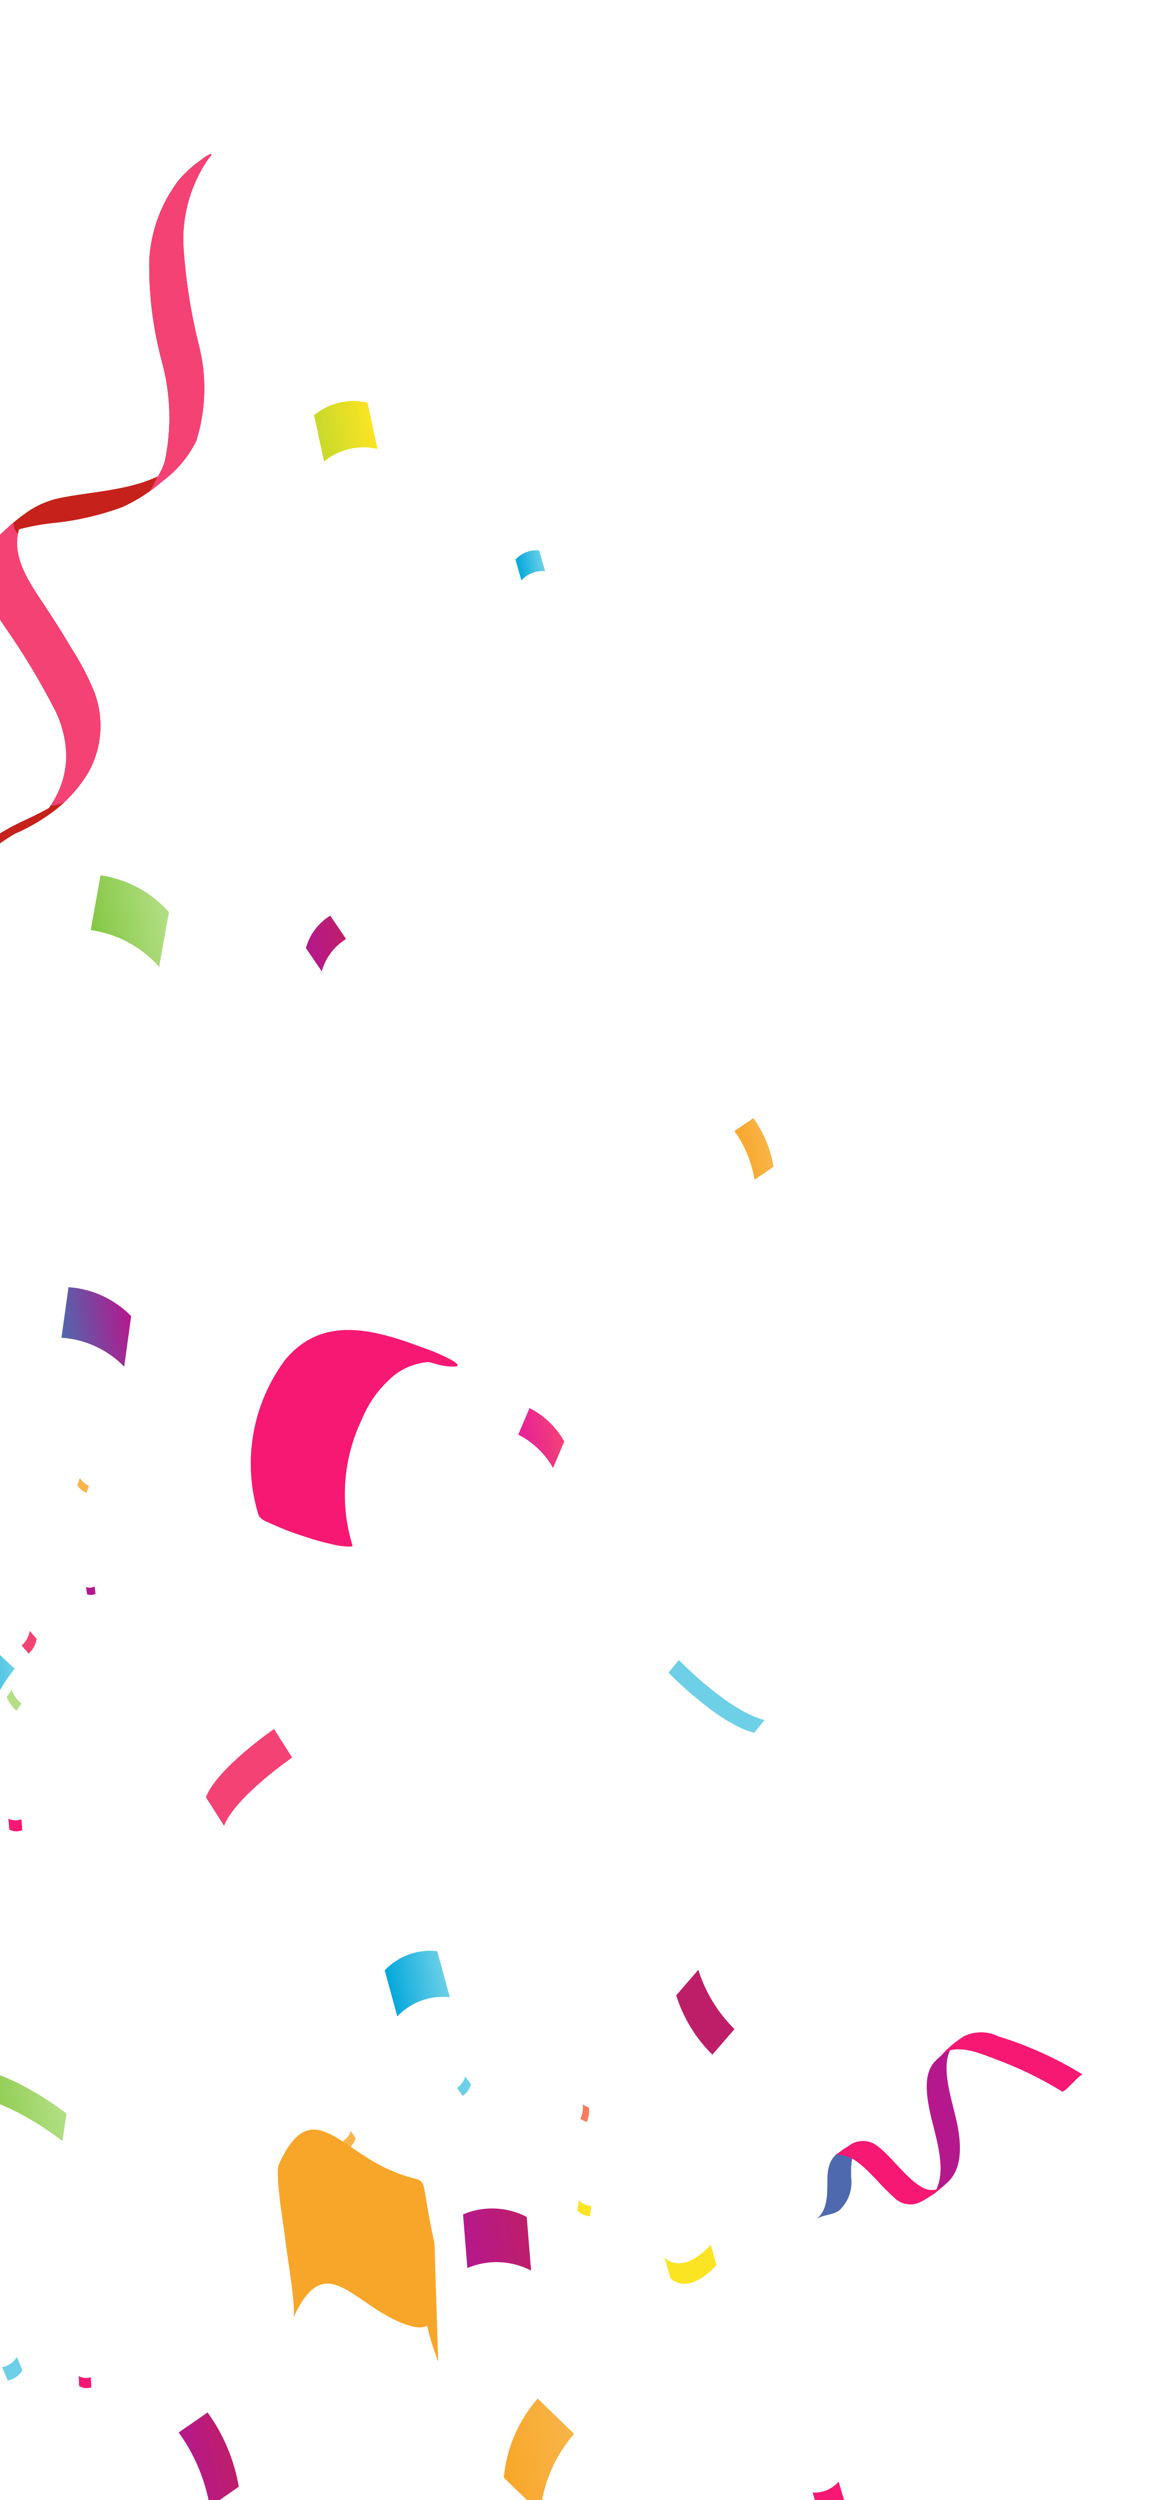 <svg width="199" height="425" viewBox="0 0 199 425" fill="none" xmlns="http://www.w3.org/2000/svg">
<path d="M35.018 305.516C36.931 300.576 46.604 293.915 46.604 293.915L49.694 298.774C49.694 298.774 40.017 305.436 38.108 310.375L35.018 305.516Z" fill="url(#paint0_linear_442_7546)"/>
<path d="M78.754 376.429C80.48 375.699 82.347 375.359 84.22 375.434C86.093 375.509 87.927 375.997 89.59 376.863L90.33 385.986C88.667 385.12 86.833 384.632 84.96 384.557C83.086 384.482 81.22 384.822 79.493 385.552L78.754 376.429Z" fill="url(#paint1_linear_442_7546)"/>
<path d="M-4.532 351.692C2.454 352.296 11.323 359.304 11.323 359.304L10.615 363.959C10.615 363.959 1.744 356.938 -5.239 356.351L-4.532 351.692Z" fill="url(#paint2_linear_442_7546)"/>
<path d="M17.098 148.798C21.596 149.438 25.722 151.655 28.738 155.054L27.07 164.359C24.054 160.961 19.929 158.745 15.431 158.106L17.098 148.798Z" fill="url(#paint3_linear_442_7546)"/>
<path d="M-8.887 291.187C-8.521 286.352 -6.651 281.754 -3.537 278.039L2.507 283.679C-0.607 287.395 -2.478 291.993 -2.843 296.827L-8.887 291.187Z" fill="url(#paint4_linear_442_7546)"/>
<path d="M11.647 218.812C15.685 219.083 19.481 220.835 22.307 223.733L21.125 232.325C18.296 229.425 14.495 227.673 10.453 227.407L11.647 218.812Z" fill="url(#paint5_linear_442_7546)"/>
<path d="M52.03 161.161C52.662 158.866 54.141 156.898 56.169 155.653L58.864 159.62C56.837 160.865 55.359 162.834 54.728 165.127L52.03 161.161Z" fill="url(#paint6_linear_442_7546)"/>
<path d="M128.142 190.076C129.905 192.535 131.081 195.365 131.579 198.349L128.34 200.54C127.848 197.557 126.677 194.725 124.919 192.265L128.142 190.076Z" fill="url(#paint7_linear_442_7546)"/>
<path d="M35.311 410.102C38.023 413.851 39.837 418.173 40.612 422.733L35.691 426.138C34.916 421.577 33.103 417.255 30.393 413.506L35.311 410.102Z" fill="url(#paint8_linear_442_7546)"/>
<path d="M143.798 425.759C143.254 426.388 142.571 426.882 141.804 427.203C141.036 427.525 140.205 427.664 139.375 427.61L138.212 423.712C139.042 423.766 139.874 423.627 140.641 423.306C141.408 422.984 142.091 422.49 142.635 421.861L143.798 425.759Z" fill="url(#paint9_linear_442_7546)"/>
<path d="M121.866 385.064C116.713 390.549 114.004 387.229 114.004 387.229L113.034 383.762C113.034 383.762 115.736 387.07 120.896 381.598L121.866 385.064Z" fill="url(#paint10_linear_442_7546)"/>
<path d="M121.165 349.281C118.318 346.475 116.205 343.011 115.014 339.195L118.779 334.854C119.97 338.67 122.083 342.133 124.93 344.94L121.165 349.281Z" fill="url(#paint11_linear_442_7546)"/>
<path d="M128.27 294.566C122.002 292.964 113.71 284.343 113.71 284.343L115.461 282.182C115.461 282.182 123.752 290.8 130.019 292.403L128.27 294.566Z" fill="url(#paint12_linear_442_7546)"/>
<path d="M53.419 70.59C54.665 69.553 56.134 68.819 57.712 68.446C59.29 68.073 60.933 68.071 62.512 68.441L64.215 76.317C62.636 75.947 60.993 75.949 59.415 76.322C57.837 76.695 56.367 77.429 55.121 78.466L53.419 70.59Z" fill="url(#paint13_linear_442_7546)"/>
<path d="M87.677 95.116C88.184 94.563 88.813 94.135 89.513 93.866C90.213 93.597 90.966 93.494 91.713 93.564L92.715 97.106C91.968 97.035 91.215 97.138 90.515 97.408C89.814 97.677 89.186 98.105 88.679 98.658L87.677 95.116Z" fill="url(#paint14_linear_442_7546)"/>
<path d="M90.065 239.353C92.549 240.627 94.605 242.6 95.98 245.028L94.07 249.546C92.695 247.118 90.639 245.145 88.155 243.871L90.065 239.353Z" fill="url(#paint15_linear_442_7546)"/>
<path d="M65.433 334.941C66.569 333.744 67.968 332.826 69.519 332.261C71.07 331.696 72.731 331.498 74.372 331.684L76.515 339.519C74.874 339.333 73.213 339.531 71.662 340.096C70.111 340.661 68.712 341.578 67.576 342.776L65.433 334.941Z" fill="url(#paint16_linear_442_7546)"/>
<path d="M85.694 421.184C86.139 416.206 88.155 411.499 91.452 407.743L97.656 413.753C94.36 417.509 92.343 422.216 91.898 427.194L85.694 421.184Z" fill="url(#paint17_linear_442_7546)"/>
<path d="M46.256 259.084C48.088 259.917 49.97 260.636 51.89 261.237C53.747 261.863 55.643 262.368 57.565 262.748C57.329 262.702 60.129 263.16 59.956 262.725C57.775 255.624 58.346 247.963 61.555 241.266C62.788 238.243 64.78 235.591 67.34 233.566C68.349 232.837 69.477 232.287 70.672 231.941C71.219 231.78 71.778 231.664 72.344 231.592C72.547 231.553 72.755 231.557 72.96 231.547C73.243 231.618 73.526 231.696 73.804 231.764C75.004 232.175 76.27 232.356 77.536 232.296C78.539 232.125 76.703 231.137 76.787 231.185C75.263 230.374 73.676 229.687 72.042 229.131C63.614 225.977 54.892 223.489 48.497 231.164C45.72 234.895 43.862 239.229 43.075 243.813C42.289 248.397 42.595 253.103 43.97 257.547C44.287 258.372 45.812 258.878 46.256 259.084Z" fill="url(#paint18_linear_442_7546)"/>
<path d="M14.697 253.793C14.053 253.519 13.509 253.055 13.137 252.462L13.579 251.245C13.951 251.838 14.496 252.302 15.139 252.576L14.697 253.793Z" fill="url(#paint19_linear_442_7546)"/>
<path d="M16.247 270.926C16.028 271.048 15.784 271.119 15.533 271.133C15.283 271.148 15.032 271.106 14.8 271.01L14.638 269.778C14.871 269.872 15.123 269.913 15.373 269.896C15.624 269.88 15.868 269.807 16.087 269.683L16.247 270.926Z" fill="url(#paint20_linear_442_7546)"/>
<path d="M6.232 278.614C6.074 279.575 5.59 280.452 4.861 281.098L3.687 279.726C4.416 279.08 4.9 278.203 5.059 277.242L6.232 278.614Z" fill="url(#paint21_linear_442_7546)"/>
<path d="M3.816 402.923C3.552 403.38 3.191 403.773 2.758 404.074C2.325 404.374 1.831 404.576 1.311 404.663L0.36 402.395C0.88 402.308 1.374 402.107 1.807 401.807C2.24 401.507 2.602 401.115 2.865 400.658L3.816 402.923Z" fill="url(#paint22_linear_442_7546)"/>
<path d="M15.535 405.832C15.193 405.949 14.83 405.99 14.471 405.952C14.112 405.915 13.765 405.799 13.454 405.614L13.376 403.901C13.687 404.083 14.034 404.196 14.392 404.231C14.751 404.267 15.113 404.224 15.454 404.105L15.535 405.832Z" fill="url(#paint23_linear_442_7546)"/>
<path d="M100.189 358.298C100.272 359.137 100.133 359.984 99.787 360.753L98.709 360.205C99.055 359.436 99.194 358.589 99.111 357.75L100.189 358.298Z" fill="url(#paint24_linear_442_7546)"/>
<path d="M100.356 376.748C99.541 376.704 98.772 376.36 98.197 375.781L98.425 374.038C99 374.617 99.769 374.962 100.584 375.005L100.356 376.748Z" fill="url(#paint25_linear_442_7546)"/>
<path d="M80.088 354.317C79.881 355.123 79.383 355.824 78.691 356.286L77.729 354.938C78.421 354.476 78.919 353.774 79.126 352.968L80.088 354.317Z" fill="url(#paint26_linear_442_7546)"/>
<path d="M67.812 378.227C68.114 379.34 68.15 380.508 67.919 381.637L66.479 381.448C66.706 380.318 66.665 379.151 66.36 378.04L67.812 378.227Z" fill="url(#paint27_linear_442_7546)"/>
<path d="M60.502 363.502C60.299 364.227 59.827 364.847 59.182 365.236L58.331 363.971C58.976 363.583 59.448 362.964 59.652 362.24L60.502 363.502Z" fill="url(#paint28_linear_442_7546)"/>
<path d="M58.336 384.28C58.644 385.172 58.745 386.122 58.632 387.059L57.475 387.069C57.59 386.13 57.488 385.178 57.178 384.284L58.336 384.28Z" fill="url(#paint29_linear_442_7546)"/>
<path d="M3.795 311.112C3.442 311.261 3.06 311.33 2.677 311.315C2.294 311.299 1.919 311.199 1.579 311.022L1.43 309.156C1.77 309.334 2.145 309.434 2.528 309.45C2.911 309.466 3.293 309.398 3.646 309.249L3.795 311.112Z" fill="url(#paint30_linear_442_7546)"/>
<path d="M2.813 290.819C2.062 290.201 1.483 289.4 1.131 288.493L1.976 287.269C2.327 288.176 2.907 288.978 3.659 289.595L2.813 290.819Z" fill="url(#paint31_linear_442_7546)"/>
<path d="M0.556 106.16C3.843 110.825 6.798 115.715 9.399 120.794C10.556 123.143 11.194 125.712 11.273 128.328C11.287 130.64 10.761 132.924 9.738 134.998C9.339 135.831 8.858 136.623 8.303 137.362C7.951 137.563 7.576 137.765 7.144 137.991C6.22 138.48 5.287 138.919 4.33 139.377C-0.781 141.661 -5.294 145.094 -8.858 149.41C-10.25 151.144 -11.28 153.141 -11.885 155.282C-12.49 157.422 -12.659 159.663 -12.381 161.87C-12.296 162.447 -12.177 163.018 -12.024 163.581C-11.941 163.904 -9.039 161.642 -8.892 161.505C-8.187 160.918 -7.515 160.292 -6.879 159.63C-6.831 159.58 -6.083 158.905 -6.16 158.614C-6.713 156.455 -6.795 154.203 -6.402 152.011C-6.008 149.818 -5.147 147.736 -3.877 145.905L-3.734 145.715C-3.459 145.556 -3.183 145.407 -2.907 145.255C-1.126 144.298 0.852 142.63 2.637 141.692C5.239 140.562 7.68 139.091 9.894 137.318C11.912 135.61 13.643 133.59 15.02 131.333C16.185 129.256 16.878 126.947 17.05 124.572C17.223 122.196 16.87 119.811 16.017 117.587C14.978 115.052 13.708 112.617 12.224 110.314C10.674 107.699 9.066 105.148 7.403 102.663C5.153 99.286 1.822 94.6 3.23 90.037L3.253 89.978C5.104 89.493 6.987 89.144 8.889 88.934C12.948 88.538 16.939 87.626 20.767 86.221C23.293 85.084 25.633 83.572 27.706 81.735C30.106 79.951 32.049 77.624 33.376 74.945C35.04 69.635 35.185 63.965 33.795 58.576C32.376 52.894 31.493 47.092 31.159 41.245C31.058 36.231 32.513 31.309 35.323 27.156C35.43 27.018 35.539 26.883 35.649 26.753C35.603 26.813 36.246 26.067 35.794 26.188C35.258 26.401 34.762 26.704 34.328 27.084C32.866 28.091 31.54 29.282 30.384 30.629C27.385 34.573 25.641 39.328 25.38 44.276C25.297 50.074 26.018 55.855 27.524 61.455C29.043 66.98 29.218 72.788 28.035 78.393C27.753 79.296 27.364 80.16 26.875 80.969C25.509 81.604 24.087 82.108 22.626 82.473C18.682 83.521 14.59 83.809 10.591 84.569C8.652 84.924 6.799 85.647 5.132 86.699C3.424 87.838 1.828 89.137 0.367 90.579C-0.651 91.481 -1.508 92.55 -2.167 93.741C-4.266 97.772 -1.738 102.679 0.556 106.16Z" fill="url(#paint32_linear_442_7546)"/>
<path d="M-4.131 146.246C-3.911 145.63 -3.671 144.995 -3.405 144.407C-3.31 144.198 -3.212 144.003 -3.109 143.813C-5.265 145.419 -7.204 147.297 -8.877 149.4C-10.269 151.136 -11.298 153.135 -11.902 155.277C-12.505 157.419 -12.672 159.661 -12.392 161.869C-12.307 162.447 -12.188 163.019 -12.035 163.583C-11.952 163.906 -9.049 161.644 -8.903 161.507C-8.197 160.92 -7.525 160.294 -6.89 159.632C-6.842 159.582 -6.093 158.907 -6.17 158.616C-6.706 156.525 -6.801 154.346 -6.45 152.216C-6.099 150.087 -5.309 148.054 -4.131 146.246Z" fill="url(#paint33_linear_442_7546)"/>
<path d="M27.54 61.457C29.059 66.982 29.234 72.79 28.051 78.395C27.769 79.296 27.378 80.16 26.887 80.968L26.744 81.033C26.38 81.921 25.926 82.77 25.389 83.565C26.178 82.994 26.952 82.385 27.716 81.754C30.121 79.967 32.068 77.635 33.396 74.949C35.06 69.639 35.205 63.97 33.815 58.581C32.396 52.899 31.513 47.097 31.179 41.251C31.076 36.236 32.53 31.314 35.339 27.159C35.446 27.021 35.554 26.887 35.665 26.756C35.619 26.816 36.261 26.07 35.81 26.192C35.273 26.404 34.777 26.708 34.343 27.088C32.88 28.092 31.553 29.281 30.396 30.626C27.399 34.567 25.656 39.318 25.393 44.263C25.31 50.066 26.032 55.852 27.54 61.457Z" fill="url(#paint34_linear_442_7546)"/>
<path d="M0.547 106.158C3.833 110.823 6.787 115.713 9.386 120.792C10.542 123.141 11.181 125.709 11.26 128.325C11.274 130.637 10.75 132.921 9.728 134.994C9.398 135.681 9.013 136.34 8.576 136.964C9.451 136.93 10.303 136.679 11.056 136.234C12.597 134.795 13.927 133.147 15.008 131.337C16.173 129.259 16.866 126.95 17.038 124.574C17.21 122.198 16.857 119.813 16.004 117.588C14.965 115.053 13.695 112.619 12.211 110.316C10.661 107.7 9.054 105.15 7.391 102.665C5.265 99.475 2.185 95.114 3.043 90.793C2.56 90.254 2.289 89.559 2.278 88.836C1.626 89.394 0.986 89.98 0.357 90.568C-0.662 91.47 -1.518 92.539 -2.177 93.729C-4.263 97.772 -1.74 102.693 0.547 106.158Z" fill="url(#paint35_linear_442_7546)"/>
<path d="M48.558 381.043C48.73 382.888 50.488 392.709 49.847 394.128C55.248 382.186 59.735 391.42 68.273 394.864C75.312 397.695 70.686 391.172 74.532 401.474L73.897 381.313C70.702 366.954 74.194 372.502 65.853 368.677C57.421 364.811 52.712 356.253 47.425 367.941C46.679 369.591 48.373 379.01 48.558 381.043Z" fill="url(#paint36_linear_442_7546)"/>
<path d="M158.973 350.479C156.537 353.091 157.947 358.259 158.914 362.079C160.008 366.408 160.697 370.282 158.727 373.11C159.515 372.356 160.215 371.89 161.233 370.925C163.729 368.548 163.581 364.437 162.64 360.299C161.746 356.366 159.64 350.363 162.271 347.542C161.518 348.351 159.923 349.442 158.973 350.479Z" fill="url(#paint37_linear_442_7546)"/>
<path d="M184.154 352.657C179.667 349.899 174.85 347.718 169.818 346.167C168.899 345.716 167.89 345.482 166.867 345.481C165.844 345.48 164.834 345.712 163.915 346.161C162.271 347.217 160.794 348.513 159.533 350.005C160.47 348.726 162.082 348.403 163.026 347.112C163.196 346.845 163.4 346.602 163.633 346.389L160.383 349.099L160.728 348.829L160.481 349.012C163.227 347.409 166.94 349.168 169.898 350.265C173.644 351.681 177.247 353.451 180.657 355.551C180.922 355.707 182.214 354.298 182.403 354.132C182.591 353.966 183.942 352.525 184.154 352.657Z" fill="url(#paint38_linear_442_7546)"/>
<path d="M143.233 365.645C141.555 366.344 140.718 367.906 140.725 370.51C140.731 373.441 140.682 375.876 138.766 377.304C139.934 376.428 141.585 376.624 142.762 375.74C143.521 375.036 144.099 374.16 144.447 373.185C144.796 372.211 144.904 371.166 144.764 370.141C144.705 367.57 144.873 365.466 146.573 364.355L146.305 364.478L146.691 364.315C147.423 364.009 146.067 364.514 145.963 364.554C145.049 364.902 144.135 365.249 143.231 365.635L143.233 365.645Z" fill="url(#paint39_linear_442_7546)"/>
<path d="M160.134 371.816C159.654 372.118 159.1 372.281 158.533 372.289C157.966 372.297 157.407 372.148 156.919 371.859C154.071 370.422 151.184 365.89 148.657 364.424C147.927 364.035 147.094 363.881 146.273 363.985C145.453 364.088 144.684 364.443 144.074 365.001C144.007 364.958 143.58 365.24 142.795 365.847C142.594 365.981 142.395 366.119 142.195 366.259C143.651 366.298 145.05 366.838 146.155 367.787C148.15 369.309 150.064 371.848 151.983 373.47C152.553 374.099 153.316 374.523 154.151 374.674C154.987 374.826 155.849 374.697 156.604 374.308L156.564 374.35L156.696 374.257C156.735 374.232 156.776 374.217 156.818 374.189C158.089 373.518 159.261 372.677 160.303 371.688L160.134 371.816Z" fill="url(#paint40_linear_442_7546)"/>
<defs>
<linearGradient id="paint0_linear_442_7546" x1="-1362.13" y1="2710.07" x2="-1375.43" y2="2712.66" gradientUnits="userSpaceOnUse">
<stop stop-color="#F44274"/>
<stop offset="1" stop-color="#E51F9A"/>
</linearGradient>
<linearGradient id="paint1_linear_442_7546" x1="90.195" y1="379.97" x2="78.837" y2="382.18" gradientUnits="userSpaceOnUse">
<stop stop-color="#BE1E68"/>
<stop offset="1" stop-color="#B5188D"/>
</linearGradient>
<linearGradient id="paint2_linear_442_7546" x1="10.744" y1="356.33" x2="-4.66" y2="359.328" gradientUnits="userSpaceOnUse">
<stop stop-color="#B4DF86"/>
<stop offset="1" stop-color="#84C743"/>
</linearGradient>
<linearGradient id="paint3_linear_442_7546" x1="28.781" y1="155.278" x2="15.388" y2="157.885" gradientUnits="userSpaceOnUse">
<stop stop-color="#B4DF86"/>
<stop offset="1" stop-color="#84C743"/>
</linearGradient>
<linearGradient id="paint4_linear_442_7546" x1="3.003" y1="286.23" x2="-9.382" y2="288.641" gradientUnits="userSpaceOnUse">
<stop stop-color="#6DD0E7"/>
<stop offset="1" stop-color="#01A7DB"/>
</linearGradient>
<linearGradient id="paint5_linear_442_7546" x1="22.435" y1="224.394" x2="10.325" y2="226.751" gradientUnits="userSpaceOnUse">
<stop stop-color="#B5188D"/>
<stop offset="1" stop-color="#4E69AE"/>
</linearGradient>
<linearGradient id="paint6_linear_442_7546" x1="58.884" y1="159.723" x2="52.01" y2="161.061" gradientUnits="userSpaceOnUse">
<stop stop-color="#BE1E68"/>
<stop offset="1" stop-color="#B5188D"/>
</linearGradient>
<linearGradient id="paint7_linear_442_7546" x1="130.894" y1="194.793" x2="125.611" y2="195.821" gradientUnits="userSpaceOnUse">
<stop stop-color="#F8B54A"/>
<stop offset="1" stop-color="#F8A629"/>
</linearGradient>
<linearGradient id="paint8_linear_442_7546" x1="39.57" y1="417.33" x2="31.445" y2="418.911" gradientUnits="userSpaceOnUse">
<stop stop-color="#BE1E68"/>
<stop offset="1" stop-color="#B5188D"/>
</linearGradient>
<linearGradient id="paint9_linear_442_7546" x1="-4049.47" y1="-1294.09" x2="-4054.34" y2="-1293.15" gradientUnits="userSpaceOnUse">
<stop stop-color="#F71873"/>
<stop offset="1" stop-color="#F8A629"/>
</linearGradient>
<linearGradient id="paint10_linear_442_7546" x1="-4030.15" y1="-1249.7" x2="-4038.28" y2="-1248.12" gradientUnits="userSpaceOnUse">
<stop stop-color="#FBE422"/>
<stop offset="1" stop-color="#C8D92B"/>
</linearGradient>
<linearGradient id="paint11_linear_442_7546" x1="-4040.69" y1="-1209.37" x2="-4047.85" y2="-1207.98" gradientUnits="userSpaceOnUse">
<stop stop-color="#BE1E68"/>
<stop offset="1" stop-color="#B5188D"/>
</linearGradient>
<linearGradient id="paint12_linear_442_7546" x1="-4046.58" y1="-1160.17" x2="-4058.78" y2="-1157.8" gradientUnits="userSpaceOnUse">
<stop stop-color="#6DD0E7"/>
<stop offset="1" stop-color="#01A7DB"/>
</linearGradient>
<linearGradient id="paint13_linear_442_7546" x1="63.394" y1="72.097" x2="54.065" y2="73.913" gradientUnits="userSpaceOnUse">
<stop stop-color="#FBE422"/>
<stop offset="1" stop-color="#C8D92B"/>
</linearGradient>
<linearGradient id="paint14_linear_442_7546" x1="92.418" y1="95.579" x2="87.937" y2="96.451" gradientUnits="userSpaceOnUse">
<stop stop-color="#6DD0E7"/>
<stop offset="1" stop-color="#01A7DB"/>
</linearGradient>
<linearGradient id="paint15_linear_442_7546" x1="95.729" y1="243.739" x2="88.407" y2="245.164" gradientUnits="userSpaceOnUse">
<stop stop-color="#F44274"/>
<stop offset="1" stop-color="#E51F9A"/>
</linearGradient>
<linearGradient id="paint16_linear_442_7546" x1="75.838" y1="336.036" x2="66.018" y2="337.947" gradientUnits="userSpaceOnUse">
<stop stop-color="#6DD0E7"/>
<stop offset="1" stop-color="#01A7DB"/>
</linearGradient>
<linearGradient id="paint17_linear_442_7546" x1="98.135" y1="416.214" x2="85.216" y2="418.728" gradientUnits="userSpaceOnUse">
<stop stop-color="#F8B54A"/>
<stop offset="1" stop-color="#F8A629"/>
</linearGradient>
<linearGradient id="paint18_linear_442_7546" x1="-68.851" y1="3642.31" x2="-97.99" y2="3672.45" gradientUnits="userSpaceOnUse">
<stop stop-color="#F71873"/>
<stop offset="1" stop-color="#C6211B"/>
</linearGradient>
<linearGradient id="paint19_linear_442_7546" x1="-4167.78" y1="-2081.17" x2="-4169.34" y2="-2080.86" gradientUnits="userSpaceOnUse">
<stop stop-color="#F8B54A"/>
<stop offset="1" stop-color="#F8A629"/>
</linearGradient>
<linearGradient id="paint20_linear_442_7546" x1="-4155.42" y1="-2091.56" x2="-4157.07" y2="-2091.24" gradientUnits="userSpaceOnUse">
<stop stop-color="#B5188D"/>
<stop offset="1" stop-color="#4E69AE"/>
</linearGradient>
<linearGradient id="paint21_linear_442_7546" x1="-4147.77" y1="-2096.02" x2="-4150.34" y2="-2095.52" gradientUnits="userSpaceOnUse">
<stop stop-color="#F44274"/>
<stop offset="1" stop-color="#E51F9A"/>
</linearGradient>
<linearGradient id="paint22_linear_442_7546" x1="-4103.92" y1="-2195.86" x2="-4107.03" y2="-2195.26" gradientUnits="userSpaceOnUse">
<stop stop-color="#6DD0E7"/>
<stop offset="1" stop-color="#01A7DB"/>
</linearGradient>
<linearGradient id="paint23_linear_442_7546" x1="-4137.52" y1="-2176.45" x2="-4139.83" y2="-2176" gradientUnits="userSpaceOnUse">
<stop stop-color="#F71873"/>
<stop offset="1" stop-color="#F8A629"/>
</linearGradient>
<linearGradient id="paint24_linear_442_7546" x1="-4210.56" y1="-2217.05" x2="-4212.64" y2="-2216.64" gradientUnits="userSpaceOnUse">
<stop stop-color="#F87D5E"/>
<stop offset="1" stop-color="#EB622C"/>
</linearGradient>
<linearGradient id="paint25_linear_442_7546" x1="-4205.61" y1="-2234.64" x2="-4207.89" y2="-2234.19" gradientUnits="userSpaceOnUse">
<stop stop-color="#FBE422"/>
<stop offset="1" stop-color="#C8D92B"/>
</linearGradient>
<linearGradient id="paint26_linear_442_7546" x1="-4188.58" y1="-2189.71" x2="-4190.77" y2="-2189.28" gradientUnits="userSpaceOnUse">
<stop stop-color="#6DD0E7"/>
<stop offset="1" stop-color="#01A7DB"/>
</linearGradient>
<linearGradient id="paint27_linear_442_7546" x1="-4210.37" y1="-2212.26" x2="-4212.95" y2="-2211.75" gradientUnits="userSpaceOnUse">
<stop stop-color="#F71873"/>
<stop offset="1" stop-color="#F8A629"/>
</linearGradient>
<linearGradient id="paint28_linear_442_7546" x1="-4172.23" y1="-2198.48" x2="-4174.19" y2="-2198.1" gradientUnits="userSpaceOnUse">
<stop stop-color="#F8B54A"/>
<stop offset="1" stop-color="#F8A629"/>
</linearGradient>
<linearGradient id="paint29_linear_442_7546" x1="-4174.23" y1="-2224.19" x2="-4176.22" y2="-2223.81" gradientUnits="userSpaceOnUse">
<stop stop-color="#F71873"/>
<stop offset="1" stop-color="#C6211B"/>
</linearGradient>
<linearGradient id="paint30_linear_442_7546" x1="-4135.88" y1="-2114.7" x2="-4138.36" y2="-2114.22" gradientUnits="userSpaceOnUse">
<stop stop-color="#F71873"/>
<stop offset="1" stop-color="#F8A629"/>
</linearGradient>
<linearGradient id="paint31_linear_442_7546" x1="-4141.36" y1="-2102.3" x2="-4142.94" y2="-2102" gradientUnits="userSpaceOnUse">
<stop stop-color="#B4DF86"/>
<stop offset="1" stop-color="#84C743"/>
</linearGradient>
<linearGradient id="paint32_linear_442_7546" x1="-195.511" y1="-1346.03" x2="-225.76" y2="-1340.14" gradientUnits="userSpaceOnUse">
<stop stop-color="#F71873"/>
<stop offset="1" stop-color="#C6211B"/>
</linearGradient>
<linearGradient id="paint33_linear_442_7546" x1="-204.602" y1="-1259.87" x2="-216.042" y2="-1287.47" gradientUnits="userSpaceOnUse">
<stop stop-color="#F44274"/>
<stop offset="1" stop-color="#E51F9A"/>
</linearGradient>
<linearGradient id="paint34_linear_442_7546" x1="-203.817" y1="-1369.46" x2="-237.615" y2="-1400.6" gradientUnits="userSpaceOnUse">
<stop stop-color="#F44274"/>
<stop offset="1" stop-color="#E51F9A"/>
</linearGradient>
<linearGradient id="paint35_linear_442_7546" x1="-197.095" y1="-1306.13" x2="-220.946" y2="-1306.31" gradientUnits="userSpaceOnUse">
<stop stop-color="#F44274"/>
<stop offset="1" stop-color="#E51F9A"/>
</linearGradient>
<linearGradient id="paint36_linear_442_7546" x1="633.94" y1="-1892.73" x2="587.974" y2="-1883.78" gradientUnits="userSpaceOnUse">
<stop stop-color="#F8B54A"/>
<stop offset="1" stop-color="#F8A629"/>
</linearGradient>
<linearGradient id="paint37_linear_442_7546" x1="-3061.11" y1="1256.8" x2="-3095.99" y2="1263.59" gradientUnits="userSpaceOnUse">
<stop stop-color="#B5188D"/>
<stop offset="1" stop-color="#4E69AE"/>
</linearGradient>
<linearGradient id="paint38_linear_442_7546" x1="-3066.32" y1="1275.5" x2="-3090.62" y2="1280.22" gradientUnits="userSpaceOnUse">
<stop stop-color="#F71873"/>
<stop offset="1" stop-color="#C6211B"/>
</linearGradient>
<linearGradient id="paint39_linear_442_7546" x1="-3089.36" y1="1220.67" x2="-3072.02" y2="1248.78" gradientUnits="userSpaceOnUse">
<stop stop-color="#B5188D"/>
<stop offset="1" stop-color="#4E69AE"/>
</linearGradient>
<linearGradient id="paint40_linear_442_7546" x1="-3071.37" y1="1236.2" x2="-3086.34" y2="1251.78" gradientUnits="userSpaceOnUse">
<stop stop-color="#F71873"/>
<stop offset="1" stop-color="#C6211B"/>
</linearGradient>
</defs>
</svg>
